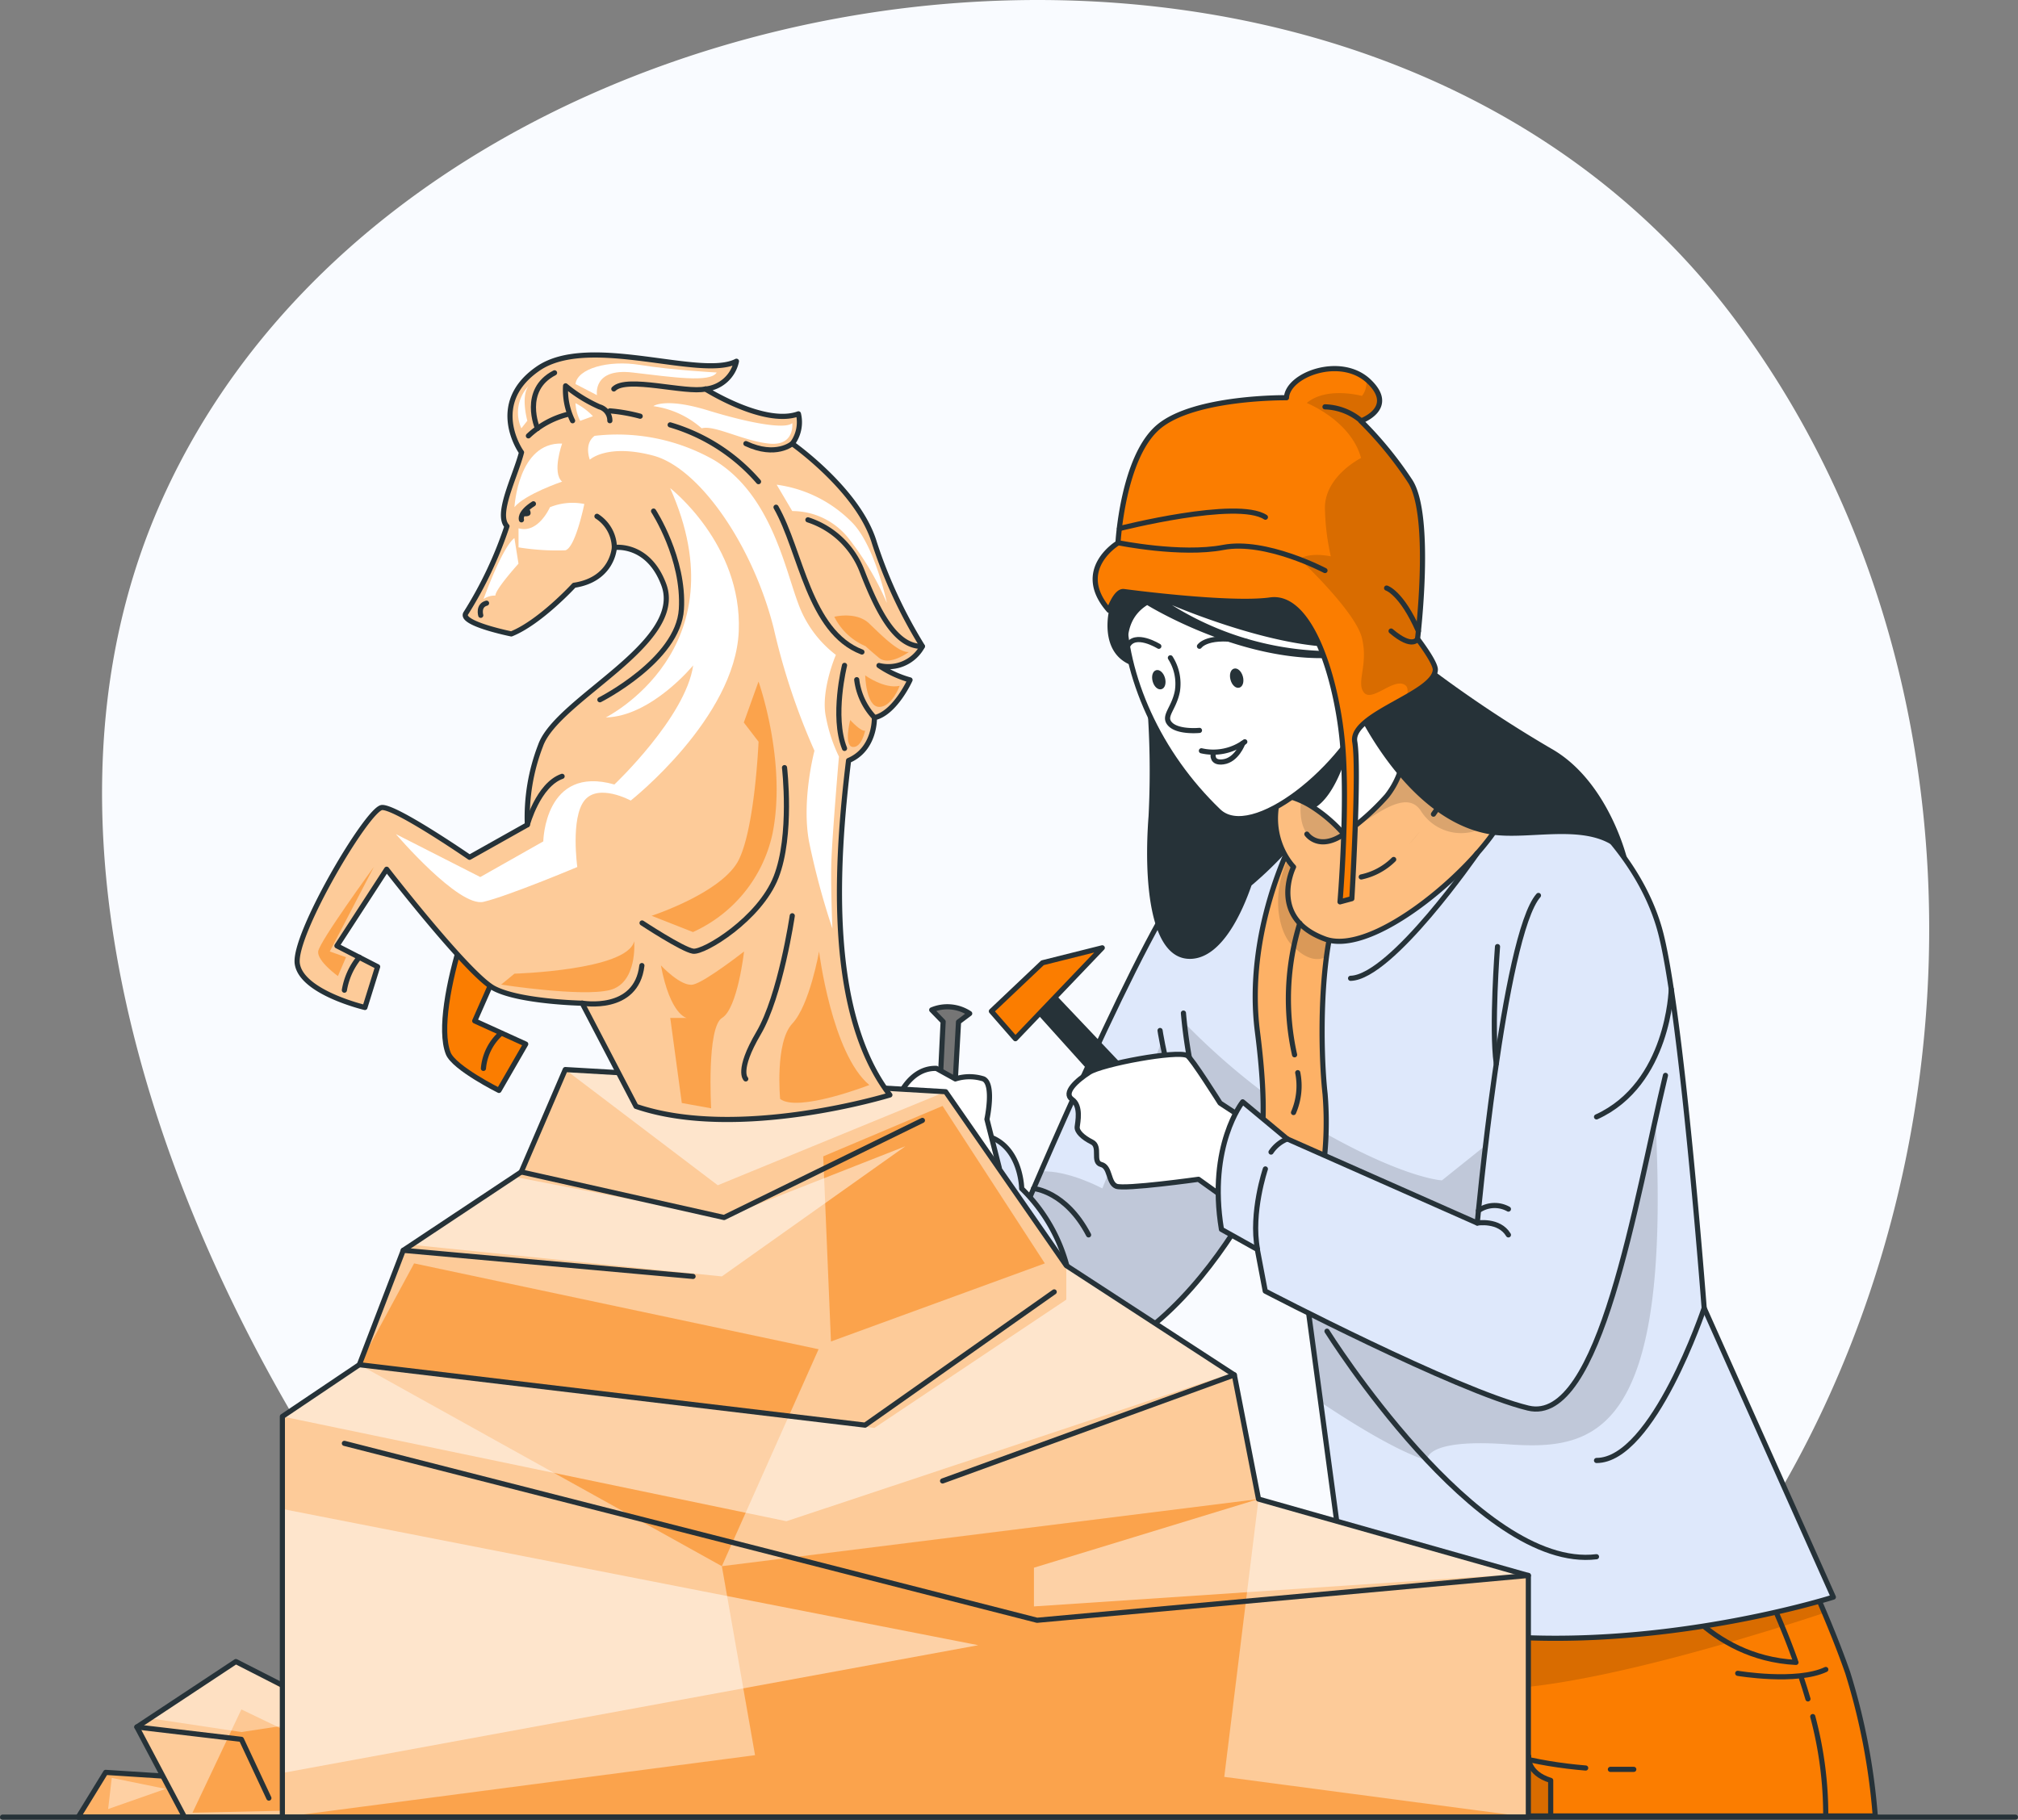 <svg xmlns="http://www.w3.org/2000/svg" width="215.714" height="194.544" viewBox="0 0 215.714 194.544">
  <rect x="0" y="0" width="215.714" height="194.544" fill="#808080" stroke="none"/>
  <g id="Frozen_figure-bro" data-name="Frozen figure-bro" transform="translate(0.206 -0.16)">
    <g id="freepik--background-simple--inject-57" transform="translate(10.405)">
      <path id="Path" d="M58.826,193.867h88.292a94.142,94.142,0,0,0,9.414-7c43.143-36.424,52.027-107.552,17.838-152.954-19.235-25.573-51.4-35.9-82.911-33.6-34.1,2.477-69.865,20.2-84.73,52.394C-10.7,90.438,8.593,137.54,31.871,168.652A102.037,102.037,0,0,0,58.826,193.867Z" transform="translate(0.301 0.16)" fill="#f9fbff"/>
    </g>
    <g id="freepik--Character--inject-57" transform="translate(95.135 39.523)">
      <path id="Path-2" data-name="Path" d="M46.155,0s4.118,8.423,6.471,15.2A69.393,69.393,0,0,1,55.565,30.5H0V4.549Z" transform="translate(49.55 124.28)" fill="#fb7d00"/>
      <path id="Path-3" data-name="Path" d="M20.87,26.7V30.5H0V4.549L46.136,0S48.118,4.043,50.1,8.79C42.821,11.2,22.6,17.536,12.982,16.9c0,0,2.829,7.249,4.162,7.249l1.3.59A9.284,9.284,0,0,0,20.87,26.7Z" transform="translate(49.55 124.28)" fill="rgba(0,0,0,0.7)" opacity="0.2"/>
      <path id="Path-4" data-name="Path" d="M46.155,0s4.118,8.423,6.471,15.2A69.393,69.393,0,0,1,55.565,30.5H0V4.549Z" transform="translate(49.55 124.28)" fill="none" stroke="#263238" stroke-linecap="round" stroke-linejoin="round" stroke-miterlimit="10" stroke-width="0.55"/>
      <path id="Path-5" data-name="Path" d="M0,0A40.958,40.958,0,0,1,1.387,10.628" transform="translate(98.435 144.155)" fill="none" stroke="#263238" stroke-linecap="round" stroke-linejoin="round" stroke-miterlimit="10" stroke-width="0.55"/>
      <path id="Path-6" data-name="Path" d="M0,0C.238.723.466,1.447.679,2.175" transform="translate(97.241 140.091)" fill="none" stroke="#263238" stroke-linecap="round" stroke-linejoin="round" stroke-miterlimit="10" stroke-width="0.55"/>
      <path id="Path-7" data-name="Path" d="M0,0A80.028,80.028,0,0,1,8.309,16.728" transform="translate(88.258 121.421)" fill="none" stroke="#263238" stroke-linecap="round" stroke-linejoin="round" stroke-miterlimit="10" stroke-width="0.55"/>
      <path id="Path-8" data-name="Path" d="M0,0S4.459,8.072,13.938,8.542" transform="translate(82.703 129.82)" fill="none" stroke="#263238" stroke-linecap="round" stroke-linejoin="round" stroke-miterlimit="10" stroke-width="0.55"/>
      <path id="Path-9" data-name="Path" d="M0,0S1.382,13.819,5.5,16.758" transform="translate(62.571 131.673)" fill="none" stroke="#263238" stroke-linecap="round" stroke-linejoin="round" stroke-miterlimit="10" stroke-width="0.55"/>
      <path id="Path-10" data-name="Path" d="M0,.248H2.5" transform="translate(76.802 149.55)" fill="none" stroke="#263238" stroke-linecap="round" stroke-linejoin="round" stroke-miterlimit="10" stroke-width="0.55"/>
      <path id="Path-11" data-name="Path" d="M0,0C4.489,2.819,10.158,4.078,15.36,4.509" transform="translate(58.8 145.145)" fill="none" stroke="#263238" stroke-linecap="round" stroke-linejoin="round" stroke-miterlimit="10" stroke-width="0.55"/>
      <path id="Path-12" data-name="Path" d="M0,0S-.19,1.764,2.357,2.547V6.352" transform="translate(68.063 148.431)" fill="none" stroke="#263238" stroke-linecap="round" stroke-linejoin="round" stroke-miterlimit="10" stroke-width="0.55"/>
      <path id="Path-13" data-name="Path" d="M0,.411S6.278,1.472,9.414,0" transform="translate(90.413 139.12)" fill="none" stroke="#263238" stroke-linecap="round" stroke-linejoin="round" stroke-miterlimit="10" stroke-width="0.55"/>
      <path id="Path-14" data-name="Path" d="M21.864,0C17.37,4.316,3.709,36.7,3.709,36.7S-2.668,51.883,1.3,52.84c18.15,4.4,29.536-22.679,29.536-22.679Z" transform="translate(10.165 53.979)" fill="#dee8fb"/>
      <path id="Path-15" data-name="Path" d="M30.436,12.605C28.26,17.258,17.464,38.3,1.3,34.407c-3.969-.976,2.413-16.168,2.413-16.168s.793-1.883,2.066-4.806c2.933-.144,6.55,1.823,6.55,1.823L18.509,0Z" transform="translate(10.16 72.436)" fill="rgba(0,0,0,0.7)" opacity="0.2"/>
      <path id="Path-16" data-name="Path" d="M21.864,0C17.37,4.316,3.709,36.7,3.709,36.7S-2.668,51.883,1.3,52.84c18.15,4.4,29.536-22.679,29.536-22.679Z" transform="translate(10.165 53.979)" fill="none" stroke="#263238" stroke-linecap="round" stroke-linejoin="round" stroke-miterlimit="10" stroke-width="0.55"/>
      <path id="Path-17" data-name="Path" d="M15.915,22.3c-2.1,2.359-5.168,3.558-7.74,1.863-4.692-3.127-5.564-13.19-5.564-13.19A10.7,10.7,0,0,1,0,5.262S3.468-.267,8.314.01s4.91,5.822,4.91,5.822a18.088,18.088,0,0,1,5.069,9.276" transform="translate(0.649 81.871)" fill="#dee8fb" stroke="#263238" stroke-linecap="round" stroke-linejoin="round" stroke-miterlimit="10" stroke-width="0.55"/>
      <path id="Path-18" data-name="Path" d="M0,0S1.377,9.414,5.1,12.293" transform="translate(28.664 70.806)" fill="none" stroke="#263238" stroke-linecap="round" stroke-linejoin="round" stroke-miterlimit="10" stroke-width="0.55"/>
      <path id="Path-19" data-name="Path" d="M0,0S3.429.263,5.882,4.955" transform="translate(15.142 87.703)" fill="none" stroke="#263238" stroke-linecap="round" stroke-linejoin="round" stroke-miterlimit="10" stroke-width="0.55"/>
      <path id="Path-20" data-name="Path" d="M.867,16.1S19.75-4.583,30.433.937s18.135,13,20.454,21.093S55.664,62.6,55.664,62.6l13.809,30.9s-29.541,9.414-51.9.709L13.185,61.66A52.959,52.959,0,0,1,0,31.063" transform="translate(31.162 37.881)" fill="#dee8fb"/>
      <path id="Path-21" data-name="Path" d="M34.561,45.075c-9.112-.654-8.592,1.729-8.592,1.729-3.042-.912-7.755-3.805-11.4-6.238l-1.486-11a44.178,44.178,0,0,1-5.777-7.834C1.516,13.131,0,0,0,0A73.361,73.361,0,0,0,13.086,10.673c10.029,5.976,14.454,6.189,14.454,6.189L32.2,13.131l18.165-2.8C52.166,44.491,43.678,45.724,34.561,45.075Z" transform="translate(31.251 69.969)" fill="rgba(0,0,0,0.7)" opacity="0.2"/>
      <path id="Path-22" data-name="Path" d="M.867,16.1S19.75-4.583,30.433.937s18.135,13,20.454,21.093S55.664,62.6,55.664,62.6l13.809,30.9s-29.541,9.414-51.9.709L13.185,61.66A52.959,52.959,0,0,1,0,31.063" transform="translate(31.162 37.881)" fill="none" stroke="#263238" stroke-linecap="round" stroke-linejoin="round" stroke-miterlimit="10" stroke-width="0.55"/>
      <path id="Shape" d="M3.111,18.522A95.46,95.46,0,0,0,2.879,5.535C1.616,1.333,0,0,0,0L15.6,8.522l4.425,11.219a39.7,39.7,0,0,1-5.911,6.2c-.986,2.839-3.1,7.576-6.313,7.839-.094.008-.187.011-.277.011C3.168,33.794,2.6,25.2,3.111,18.522Z" transform="translate(24.324 29.358)" fill="#263238"/>
      <path id="Path-23" data-name="Path" d="M3.938,0S-1.141,9.608.237,20.375s0,13.18,0,13.18,2.046,2.061,3.7,1.4,2.973,2.155,2.973,2.155A37.41,37.41,0,0,0,7.466,27c-.54-4.8-.624-15.7,1.615-20.543S3.938,0,3.938,0Z" transform="translate(38.838 50.59)" fill="#fb7d00"/>
      <g id="Group" transform="translate(38.649 50.541)">
        <path id="Path-24" data-name="Path" d="M3.938,0S-1.141,9.608.237,20.375s0,13.18,0,13.18,2.046,2.061,3.7,1.4,2.973,2.155,2.973,2.155A37.41,37.41,0,0,0,7.466,27c-.54-4.8-.624-15.7,1.615-20.543S3.938,0,3.938,0Z" transform="translate(0.189 0.05)" fill="#fff" opacity="0.4"/>
        <path id="Path-25" data-name="Path" d="M1.037,0A10.509,10.509,0,0,0,.046,5.535C.393,8.508,1.706,9.36,1.706,9.36s1.749,1.982,3.468,1.026c0,0,.639-2.918.991-4.717S2.93,0,1.037,0Z" transform="translate(2.635 1.982)" fill="rgba(0,0,0,0.7)" opacity="0.2"/>
      </g>
      <path id="Path-26" data-name="Path" d="M3.938,0S-1.141,9.608.237,20.375s0,13.18,0,13.18,2.046,2.061,3.7,1.4,2.973,2.155,2.973,2.155A37.41,37.41,0,0,0,7.466,27c-.54-4.8-.624-15.7,1.615-20.543S3.938,0,3.938,0Z" transform="translate(38.838 50.59)" fill="none" stroke="#263238" stroke-linecap="round" stroke-linejoin="round" stroke-miterlimit="10" stroke-width="0.55"/>
      <path id="Path-27" data-name="Path" d="M3.824,5.449C8.427.425,17.847-1.26,20.081.96a4.586,4.586,0,0,1,1.486,4.489A11.094,11.094,0,0,1,24.8,11.633c.5,3.726-13.418,17.144-19.508,14.9s-3.355-7.7-3.355-7.7S-3.489,13.427,3.824,5.449Z" transform="translate(40.998 34.488)" fill="#fb7d00"/>
      <g id="Group-2" data-name="Group" transform="translate(40.631 34.189)">
        <path id="Path-28" data-name="Path" d="M3.824,5.449C8.427.425,17.847-1.26,20.081.96a4.586,4.586,0,0,1,1.486,4.489A11.094,11.094,0,0,1,24.8,11.633c.5,3.726-13.418,17.144-19.508,14.9s-3.355-7.7-3.355-7.7S-3.489,13.427,3.824,5.449Z" transform="translate(0.368 0.299)" fill="#fff" opacity="0.5"/>
        <path id="Path-29" data-name="Path" d="M1.931,14.426c-2.289-.5-2.537-4.459-.773-7.616S9.209-.488,13.8.047s4.35,5.118,4.35,5.118,2.1,5.4.738,8.077a5.083,5.083,0,0,1-6.01-2.056C10.656,7.7,4.879,15.09,1.931,14.426Z" transform="translate(3.049 1.975)" fill="rgba(0,0,0,0.7)" opacity="0.2"/>
      </g>
      <path id="Path-30" data-name="Path" d="M3.824,5.449C8.427.425,17.847-1.26,20.081.96a4.586,4.586,0,0,1,1.486,4.489A11.094,11.094,0,0,1,24.8,11.633c.5,3.726-13.418,17.144-19.508,14.9s-3.355-7.7-3.355-7.7S-3.489,13.427,3.824,5.449Z" transform="translate(40.998 34.488)" fill="none" stroke="#263238" stroke-linecap="round" stroke-linejoin="round" stroke-miterlimit="10" stroke-width="0.55"/>
      <path id="Path-31" data-name="Path" d="M3.468,0A6.977,6.977,0,0,1,0,1.868" transform="translate(50.169 52.523)" fill="none" stroke="#263238" stroke-linecap="round" stroke-linejoin="round" stroke-miterlimit="10" stroke-width="0.55"/>
      <path id="Path-32" data-name="Path" d="M1.417,0Q.733.847,0,1.645" transform="translate(55.144 49.406)" fill="rgba(0,0,0,0.7)" opacity="0.2"/>
      <path id="Path-33" data-name="Path" d="M4.682,0A60.535,60.535,0,0,1,0,7.74" transform="translate(57.889 39.937)" fill="none" stroke="#263238" stroke-linecap="round" stroke-linejoin="round" stroke-miterlimit="10" stroke-width="0.55"/>
      <path id="Path-34" data-name="Path" d="M.451,0A7.164,7.164,0,0,1,0,4.261" transform="translate(42.93 75.315)" fill="none" stroke="#263238" stroke-linecap="round" stroke-linejoin="round" stroke-miterlimit="10" stroke-width="0.55"/>
      <path id="Path-35" data-name="Path" d="M1.235,0a27.4,27.4,0,0,0-.56,14.067" transform="translate(42.368 59.336)" fill="none" stroke="#263238" stroke-linecap="round" stroke-linejoin="round" stroke-miterlimit="10" stroke-width="0.55"/>
      <path id="Path-36" data-name="Path" d="M10.1,0a6.085,6.085,0,0,1,.3,2.73c-.124,1.774-3.726,7.888-6.441,9.741s-3.964,0-3.964,0" transform="translate(44.362 37.341)" fill="none" stroke="#263238" stroke-linecap="round" stroke-linejoin="round" stroke-miterlimit="10" stroke-width="0.55"/>
      <path id="Path-37" data-name="Path" d="M8.166,16.995a26,26,0,0,0,4.578-4.068,8.85,8.85,0,0,0,1.65-3.369,10.9,10.9,0,0,0,.223-2.3,33.353,33.353,0,0,1-3.434-4.321A15.058,15.058,0,0,1,10,.455C8.79-2.8-2.824,12.421.644,12.654A9.246,9.246,0,0,1,4.98,14.2,15.92,15.92,0,0,1,8.166,16.995Z" transform="translate(40.15 32.817)" fill="#fff" stroke="#263238" stroke-linecap="round" stroke-linejoin="round" stroke-miterlimit="10" stroke-width="0.55"/>
      <path id="Path-38" data-name="Path" d="M10,1.441C9.008,8.561,7.14,12.986,4.98,14.2A9.246,9.246,0,0,0,.644,12.654C-2.824,12.421,8.79-2.8,10,.455,10.346,1.372,9.563.718,10,1.441Z" transform="translate(40.15 32.842)" fill="#263238"/>
      <path id="Path-39" data-name="Path" d="M0,3.558S5.45,16.4,14.781,18.051c4.6.818,11.659-1.744,14.776,2.72,0,0-1.982-8.423-8.186-11.892A135.141,135.141,0,0,1,8.077,0Z" transform="translate(49.054 31.761)" fill="#263238"/>
      <path id="Path-40" data-name="Path" d="M11.687.826C-4.545,6.251-2.722,26.958,10.116,39.291c3.518,3.384,13.5-4.549,16.48-12C31.888,14.065,26.418-4.1,11.687.826Z" transform="translate(24.791 8.063)" fill="#fff" stroke="#263238" stroke-linecap="round" stroke-linejoin="round" stroke-miterlimit="10" stroke-width="0.55"/>
      <path id="Path-41" data-name="Path" d="M0,.786S.872-.581,5.094.291" transform="translate(32.876 28.943)" fill="none" stroke="#263238" stroke-linecap="round" stroke-linejoin="round" stroke-miterlimit="10" stroke-width="0.55"/>
      <path id="Path-42" data-name="Path" d="M3.35.718S.748-.9,0,.718" transform="translate(25.181 29.012)" fill="none" stroke="#263238" stroke-linecap="round" stroke-linejoin="round" stroke-miterlimit="10" stroke-width="0.55"/>
      <path id="Path-43" data-name="Path" d="M.3,0a5.143,5.143,0,0,1,.748,3.558C.678,5.5-.566,6.248.3,7.115s3.107.644,3.107.644" transform="translate(29.468 30.964)" fill="none" stroke="#263238" stroke-linecap="round" stroke-linejoin="round" stroke-miterlimit="10" stroke-width="0.55"/>
      <path id="Path-44" data-name="Path" d="M1.377.853c.154.56,0,1.1-.382,1.2S.213,1.78.059,1.215s0-1.1.377-1.2S1.218.289,1.377.853Z" transform="translate(36.137 32.102)" fill="#263238"/>
      <path id="Path-45" data-name="Path" d="M1.377.855c.154.565,0,1.1-.382,1.2S.213,1.781.059,1.221s0-1.1.377-1.2S1.218.295,1.377.855Z" transform="translate(27.813 32.264)" fill="#263238"/>
      <path id="Path-46" data-name="Path" d="M4.243,11.1s14.4,8.919,25.672,4.39A32.4,32.4,0,0,1,6.894,11.1s18.19,7.864,23.422,2.77S20.476,0,20.476,0L1.345,5.8.18,11.634s-1.159,4.554,2.4,5.906C2.583,17.545.928,13.175,4.243,11.1Z" transform="translate(23.044 14.226)" fill="#263238"/>
      <path id="Path-47" data-name="Path" d="M3.045,23.833s11.322,1.516,15.673.9,7.076,8.478,7.7,15.162-.248,17.114-.248,17.114l1.264-.342s.823-13.814.312-16.773,8.557-5.118,8.612-7.715c0-.818-1.9-3.29-1.9-3.29s1.61-13.126-.788-16.847A39.912,39.912,0,0,0,28.4,5.6s3.85-1.368.867-4.227-8.7-.743-8.82,1.739c0,0-9.816-.124-13.666,3.107S2.435,18.64,2.435,18.64s-4.772,2.854-.956,7.2C1.494,25.82,2.2,23.739,3.045,23.833Z" transform="translate(21.73 0.045)" fill="#fb7d00"/>
      <path id="Path-48" data-name="Path" d="M14.508,31.147c0,1.016-1.427,1.982-3.1,2.923.193-.575.193-1.08-.208-1.3-1.244-.684-3.468,1.9-4.331.842s.5-2.973-.218-5.842S0,19.349,0,19.349c1.11-.788,3.33-.292,3.33-.292a24.792,24.792,0,0,1-.624-4.876C2.473,10.574,6.56,8.542,6.56,8.542,5.475,4.529.758,2.661.758,2.661c2.136-1.8,5.9-.753,5.9-.753A2.289,2.289,0,0,0,7.081,0a3.241,3.241,0,0,1,.347.3C10.4,3.156,6.56,4.524,6.56,4.524a39.912,39.912,0,0,1,5.257,6.441c2.4,3.731.788,16.847.788,16.847S14.528,30.344,14.508,31.147Z" transform="translate(43.589 1.06)" fill="rgba(0,0,0,0.7)" opacity="0.2"/>
      <path id="Path-49" data-name="Path" d="M3.045,23.833s11.322,1.516,15.673.9,7.076,8.478,7.7,15.162-.248,17.114-.248,17.114l1.264-.342s.823-13.814.312-16.773,8.557-5.118,8.612-7.715c0-.818-1.9-3.29-1.9-3.29s1.61-13.126-.788-16.847A39.912,39.912,0,0,0,28.4,5.6s3.85-1.368.867-4.227-8.7-.743-8.82,1.739c0,0-9.816-.124-13.666,3.107S2.435,18.64,2.435,18.64s-4.772,2.854-.956,7.2C1.494,25.82,2.2,23.739,3.045,23.833Z" transform="translate(21.73 0.045)" fill="none" stroke="#263238" stroke-linecap="round" stroke-linejoin="round" stroke-miterlimit="10" stroke-width="0.55"/>
      <path id="Path-50" data-name="Path" d="M0,0S6.709,1.368,11.243.5,22.114,2.973,22.114,2.973" transform="translate(24.18 18.66)" fill="none" stroke="#263238" stroke-linecap="round" stroke-linejoin="round" stroke-miterlimit="10" stroke-width="0.55"/>
      <path id="Path-51" data-name="Path" d="M2.834.832S2.339,1.987,0,0" transform="translate(53.36 28.1)" fill="none" stroke="#263238" stroke-linecap="round" stroke-linejoin="round" stroke-miterlimit="10" stroke-width="0.55"/>
      <path id="Path-52" data-name="Path" d="M3.855,1.486A6.238,6.238,0,0,0,0,0" transform="translate(46.294 4.132)" fill="none" stroke="#263238" stroke-linecap="round" stroke-linejoin="round" stroke-miterlimit="10" stroke-width="0.55"/>
      <path id="Path-53" data-name="Path" d="M0,1.864S12.581-1.337,15.6.65" transform="translate(24.324 15.28)" fill="none" stroke="#263238" stroke-linecap="round" stroke-linejoin="round" stroke-miterlimit="10" stroke-width="0.55"/>
      <path id="Path-54" data-name="Path" d="M0,0S1.591.471,3.4,4.593" transform="translate(52.879 23.506)" fill="none" stroke="#263238" stroke-linecap="round" stroke-linejoin="round" stroke-miterlimit="10" stroke-width="0.55"/>
      <path id="Path-55" data-name="Path" d="M0,.961A5.665,5.665,0,0,0,4.638,0" transform="translate(33.084 39.942)" fill="none" stroke="#263238" stroke-linecap="round" stroke-linejoin="round" stroke-miterlimit="10" stroke-width="0.55"/>
      <path id="Path-56" data-name="Path" d="M3.178,0S2.524,1.794,1.092,1.982C-.156,2.16.007,1.209.007,1.209" transform="translate(34.331 40.1)" fill="none" stroke="#263238" stroke-linecap="round" stroke-linejoin="round" stroke-miterlimit="10" stroke-width="0.55"/>
      <path id="Path-57" data-name="Path" d="M14.25,12.918,2,0,0,2.012,11.733,15.043l2.517-2.126Z" transform="translate(15.36 66.827)" fill="#263238"/>
      <path id="Path-58" data-name="Path" d="M24.668,10.791,16.146,5.212S13.108.381,12.638.133c-1.115-.59-9.122.917-10.47,1.789s-2.839,2.2-1.843,2.9S.919,7.263.87,7.759s.59,1.13,1.576,1.62,0,2.15.991,2.4.728,1.947,1.6,2.319,8.8-.738,8.8-.738l9.494,6.793Z" transform="translate(18.935 73.354)" fill="#fff" stroke="#263238" stroke-linecap="round" stroke-linejoin="round" stroke-miterlimit="10" stroke-width="0.55"/>
      <path id="Path-59" data-name="Path" d="M34.232,0c-3.726,4.212-6.541,35.022-6.541,35.022L7.376,26.028,2.614,22.064S-1.132,26.752.345,35.7L4.18,37.841,5.027,42.3S25.437,52.944,33.137,54.807s11.481-22.3,14.672-35.572" transform="translate(34.88 56.368)" fill="#dee8fb" stroke="#263238" stroke-linecap="round" stroke-linejoin="round" stroke-miterlimit="10" stroke-width="0.55"/>
      <path id="Path-60" data-name="Path" d="M0,6.778,5.465,1.6,11.852,0,2.567,9.717,0,6.778Z" transform="translate(10.633 61.967)" fill="#fb7d00" stroke="#263238" stroke-linecap="round" stroke-linejoin="round" stroke-miterlimit="10" stroke-width="0.55"/>
      <path id="Path-61" data-name="Path" d="M0,.345A4.317,4.317,0,0,1,4.058.731l-1.194.9L2.027,16.746.5,16.419,1.219,1.6Z" transform="translate(4.256 68.261)" fill="#757575" stroke="#263238" stroke-linecap="round" stroke-linejoin="round" stroke-miterlimit="10" stroke-width="0.55"/>
      <path id="Path-62" data-name="Path" d="M.346,3.193S1.59-.083,4.449,0L6.48,1.126a4.945,4.945,0,0,1,3.013,0c1.169.575.362,4.311.362,4.311l1.318,5.193s-1.754,5.3-6.06,4.489S-.769,9.153.346,3.193Z" transform="translate(0.303 74.858)" fill="#fff" stroke="#263238" stroke-linecap="round" stroke-linejoin="round" stroke-miterlimit="10" stroke-width="0.55"/>
      <path id="Path-63" data-name="Path" d="M1.043,0S-.542,4.687.2,8.582" transform="translate(38.879 85.607)" fill="none" stroke="#263238" stroke-linecap="round" stroke-linejoin="round" stroke-miterlimit="10" stroke-width="0.55"/>
      <path id="Path-64" data-name="Path" d="M0,.04S2.339-.351,3.33,1.309" transform="translate(62.571 91.349)" fill="none" stroke="#263238" stroke-linecap="round" stroke-linejoin="round" stroke-miterlimit="10" stroke-width="0.55"/>
      <path id="Path-65" data-name="Path" d="M1.744,0A3.761,3.761,0,0,0,0,1.407" transform="translate(40.527 82.396)" fill="none" stroke="#263238" stroke-linecap="round" stroke-linejoin="round" stroke-miterlimit="10" stroke-width="0.55"/>
      <path id="Path-66" data-name="Path" d="M0,.57A3.012,3.012,0,0,1,3.2.406" transform="translate(62.7 89.492)" fill="none" stroke="#263238" stroke-linecap="round" stroke-linejoin="round" stroke-miterlimit="10" stroke-width="0.55"/>
      <path id="Path-67" data-name="Path" d="M7.987,0S7.745,10.118,0,13.646" transform="translate(75.32 66.396)" fill="none" stroke="#263238" stroke-linecap="round" stroke-linejoin="round" stroke-miterlimit="10" stroke-width="0.55"/>
      <path id="Path-68" data-name="Path" d="M.418,0S-.251,8.7.285,12.516" transform="translate(64.318 61.833)" fill="none" stroke="#263238" stroke-linecap="round" stroke-linejoin="round" stroke-miterlimit="10" stroke-width="0.55"/>
      <path id="Path-69" data-name="Path" d="M11.505,0S6.055,16.292,0,16.292" transform="translate(75.32 100.482)" fill="none" stroke="#263238" stroke-linecap="round" stroke-linejoin="round" stroke-miterlimit="10" stroke-width="0.55"/>
      <path id="Path-70" data-name="Path" d="M0,0S16.074,25.677,28.808,24.111" transform="translate(46.507 102.954)" fill="none" stroke="#263238" stroke-linecap="round" stroke-linejoin="round" stroke-miterlimit="10" stroke-width="0.55"/>
      <path id="Path-71" data-name="Path" d="M13.542,0S4.385,13.274,0,13.378" transform="translate(49.029 51.849)" fill="none" stroke="#263238" stroke-linecap="round" stroke-linejoin="round" stroke-miterlimit="10" stroke-width="0.55"/>
    </g>
    <g id="freepik--frozen-fgiure--inject-57" transform="translate(7.928 38.036)">
      <path id="Path-72" data-name="Path" d="M12.838,4.786H0L2.938,0l7.645.491,2.255,4.3Z" transform="translate(0.223 151.607)" fill="#fb7d00"/>
      <g id="Group-3" data-name="Group" transform="translate(0 151.126)">
        <path id="Path-73" data-name="Path" d="M12.838,4.786H0L2.938,0l7.645.491,2.255,4.3Z" transform="translate(0.223 0.481)" fill="#fff" opacity="0.4"/>
        <path id="Path-74" data-name="Path" d="M.391,0,6.144,1.174,0,3.33.391,0Z" transform="translate(3.424 1.07)" fill="#fff" opacity="0.4"/>
      </g>
      <path id="Path-75" data-name="Path" d="M12.838,4.786H0L2.938,0l7.645.491,2.255,4.3Z" transform="translate(0.223 151.607)" fill="none" stroke="#263238" stroke-linecap="round" stroke-linejoin="round" stroke-miterlimit="10" stroke-width="0.55"/>
      <path id="Path-76" data-name="Path" d="M18.036,16.634H5.1L0,7,10.584,0,22.347,6,18.036,16.634Z" transform="translate(6.496 139.759)" fill="#fb7d00"/>
      <g id="Group-4" data-name="Group" transform="translate(6.441 139.73)">
        <path id="Path-77" data-name="Path" d="M18.036,16.634H5.1L0,7,10.584,0,22.347,6,18.036,16.634Z" transform="translate(0.055 0.03)" fill="#fff" opacity="0.6"/>
        <path id="Path-78" data-name="Path" d="M0,11.045,5.227,0l6.664,3.2-.456,7.586L0,11.045Z" transform="translate(6 5.148)" fill="#fb7d00" opacity="0.5"/>
        <path id="Path-79" data-name="Path" d="M0,6.065,9.771,7.536l9.7-1.472L9.182,0,0,6.065Z" transform="translate(1.457 0.03)" fill="#fff" opacity="0.4"/>
      </g>
      <path id="Path-80" data-name="Path" d="M18.036,16.634H5.1L0,7,10.584,0,22.347,6,18.036,16.634Z" transform="translate(6.496 139.759)" fill="none" stroke="#263238" stroke-linecap="round" stroke-linejoin="round" stroke-miterlimit="10" stroke-width="0.55"/>
      <path id="Path-81" data-name="Path" d="M0,0,11.173,1.318,14.112,7.6" transform="translate(6.496 146.756)" fill="none" stroke="#263238" stroke-linecap="round" stroke-linejoin="round" stroke-miterlimit="10" stroke-width="0.55"/>
      <path id="Path-82" data-name="Path" d="M133.189,54.083v25.84H0V37.088l8.225-5.535.069-.173,4.628-12.055,12.61-8.379L30.24,0,70.9,2.368,83.8,20.955,101.477,32.46l.282.183,2.586,13.274,28.209,7.992h0l.629.173Z" transform="translate(22.05 76.47)" fill="#fb7d00"/>
      <g id="Group-5" data-name="Group" transform="translate(21.802 76.306)">
        <path id="Path-83" data-name="Path" d="M133.189,54.083v25.84H0V37.088l8.225-5.535.069-.173,4.628-12.055,12.61-8.379L30.24,0,70.9,2.368,83.8,20.955,101.477,32.46l.282.183,2.586,13.274,28.209,7.992h0l.629.173Z" transform="translate(0.248 0.164)" fill="#fff" opacity="0.6"/>
        <path id="Path-84" data-name="Path" d="M46.978,7.175,104.346,0l-3.662,29.7,32.5,4.306H0l50.526-6.625L46.978,7.175Z" transform="translate(0.248 46.081)" fill="#fb7d00" opacity="0.5"/>
        <path id="Path-85" data-name="Path" d="M5.857,0,49.094,9.177,38.753,32.371,0,10.832,5.857,0Z" transform="translate(8.473 20.885)" fill="#fb7d00" opacity="0.5"/>
        <path id="Path-86" data-name="Path" d="M12.759,0,23.69,16.832.827,25.181,0,5.391,12.759,0Z" transform="translate(58.062 4.053)" fill="#fb7d00" opacity="0.5"/>
        <g id="Group-6" data-name="Group" opacity="0.5">
          <path id="Path-87" data-name="Path" d="M0,0,16.307,12.368l24.359-10L0,0Z" transform="translate(30.483 0.164)" fill="#fff"/>
          <path id="Path-88" data-name="Path" d="M33.4,7.616,52.775,0,33.159,13.914,0,10.534,10.945,3.26,33.4,7.616Z" transform="translate(14.067 8.364)" fill="#fff"/>
          <path id="Path-89" data-name="Path" d="M101.477,11.505,53.88,27.332,0,16.133,8.225,10.6l.069-.173,54.99,6.932L83.8,3.642V0l17.674,11.505Z" transform="translate(0.248 21.118)" fill="#fff"/>
          <path id="Path-90" data-name="Path" d="M52.215,7.992,0,11.476V7.338L24.007,0,52.215,7.992Z" transform="translate(80.587 46.081)" fill="#fff"/>
          <path id="Path-91" data-name="Path" d="M74.384,14.563,0,28.223V0L74.384,14.563Z" transform="translate(0.248 47.141)" fill="#fff"/>
        </g>
      </g>
      <path id="Path-92" data-name="Path" d="M133.189,54.083v25.84H0V37.088l8.225-5.535.069-.173,4.628-12.055,12.61-8.379L30.24,0,70.9,2.368,83.8,20.955,101.477,32.46l.282.183,2.586,13.274,28.209,7.992h0l.629.173Z" transform="translate(22.05 76.47)" fill="none" stroke="#263238" stroke-linecap="round" stroke-linejoin="round" stroke-miterlimit="10" stroke-width="0.55"/>
      <path id="Path-93" data-name="Path" d="M126.559,14.122,74.047,18.913,0,0" transform="translate(28.679 116.432)" fill="none" stroke="#263238" stroke-linecap="round" stroke-linejoin="round" stroke-miterlimit="10" stroke-width="0.55"/>
      <path id="Path-94" data-name="Path" d="M0,7.784l54.064,6.461L74.28,0" transform="translate(30.275 100.239)" fill="none" stroke="#263238" stroke-linecap="round" stroke-linejoin="round" stroke-miterlimit="10" stroke-width="0.55"/>
      <path id="Path-95" data-name="Path" d="M31.186,0,0,11.337" transform="translate(92.623 109.113)" fill="none" stroke="#263238" stroke-linecap="round" stroke-linejoin="round" stroke-miterlimit="10" stroke-width="0.55"/>
      <path id="Path-96" data-name="Path" d="M0,5.51l21.683,4.871L42.885,0" transform="translate(47.582 81.905)" fill="none" stroke="#263238" stroke-linecap="round" stroke-linejoin="round" stroke-miterlimit="10" stroke-width="0.55"/>
      <path id="Path-97" data-name="Path" d="M0,0,30.978,2.79" transform="translate(34.972 95.794)" fill="none" stroke="#263238" stroke-linecap="round" stroke-linejoin="round" stroke-miterlimit="10" stroke-width="0.55"/>
      <path id="Path-98" data-name="Path" d="M21.083,0S6.813.205,5.609,0-1.546,15.58.381,20.506C1,22.071,5.807,24.47,5.807,24.47l2.859-4.955-5.45-2.477L7.635,7.013l9.85,2.681Z" transform="translate(39.397 54.23)" fill="#fb7d00" stroke="#263238" stroke-linecap="round" stroke-linejoin="round" stroke-miterlimit="10" stroke-width="0.55"/>
      <path id="Path-99" data-name="Path" d="M66.842,31.142a51.032,51.032,0,0,1-5.133-11.059c-1.665-5.609-8.78-10.6-8.78-10.6a3.825,3.825,0,0,0,.659-3.191c-3.642,1.328-9.935-2.651-9.935-2.651A3.755,3.755,0,0,0,46.962.669c-3.81,1.982-15.737-2.973-21.2.783s-1.818,8.919-1.774,8.959c-.674,2.611-2.775,6.585-1.556,7.9A42.593,42.593,0,0,1,18.045,27.6c-.773,1.09,4.851,2.22,4.851,2.22,3.082-1.239,6.709-5.2,6.709-5.2,4.147-.624,4.306-4.038,4.306-4.038s3.6-.54,5.282,3.964c2.354,6.313-11.4,12.209-13.17,17.209a21.26,21.26,0,0,0-1.412,8.473L18.432,53.7s-7.844-5.4-9.355-5.322S-.442,62,.019,65.083s7.229,4.673,7.229,4.673L8.606,65.4l-4.35-2.235L9.572,54.98S18.293,66.238,21.023,67.7s9.449,1.6,9.449,1.6l5.753,11.03c10.985,3.751,27.138-1.219,27.138-1.219-6.659-8.681-5.812-24.279-4.415-35.755,2.879-1.219,2.76-4.578,2.76-4.578,2.22-.5,3.81-4.038,3.81-4.038A11.287,11.287,0,0,1,62.2,33.2,4.139,4.139,0,0,0,66.842,31.142Z" transform="translate(23.626 0.075)" fill="#fb7d00"/>
      <path id="Path-100" data-name="Path" d="M66.842,31.142a51.032,51.032,0,0,1-5.133-11.059c-1.665-5.609-8.78-10.6-8.78-10.6a3.825,3.825,0,0,0,.659-3.191c-3.642,1.328-9.935-2.651-9.935-2.651A3.755,3.755,0,0,0,46.962.669c-3.81,1.982-15.737-2.973-21.2.783s-1.818,8.919-1.774,8.959c-.674,2.611-2.775,6.585-1.556,7.9A42.593,42.593,0,0,1,18.045,27.6c-.773,1.09,4.851,2.22,4.851,2.22,3.082-1.239,6.709-5.2,6.709-5.2,4.147-.624,4.306-4.038,4.306-4.038s3.6-.54,5.282,3.964c2.354,6.313-11.4,12.209-13.17,17.209a21.26,21.26,0,0,0-1.412,8.473L18.432,53.7s-7.844-5.4-9.355-5.322S-.442,62,.019,65.083s7.229,4.673,7.229,4.673L8.606,65.4l-4.35-2.235L9.572,54.98S18.293,66.238,21.023,67.7s9.449,1.6,9.449,1.6l5.753,11.03c10.985,3.751,27.138-1.219,27.138-1.219-6.659-8.681-5.812-24.279-4.415-35.755,2.879-1.219,2.76-4.578,2.76-4.578,2.22-.5,3.81-4.038,3.81-4.038A11.287,11.287,0,0,1,62.2,33.2,4.139,4.139,0,0,0,66.842,31.142Z" transform="translate(23.626 0.075)" fill="#fff" opacity="0.6"/>
      <path id="Path-101" data-name="Path" d="M66.842,31.142a51.032,51.032,0,0,1-5.133-11.059c-1.665-5.609-8.78-10.6-8.78-10.6a3.825,3.825,0,0,0,.659-3.191c-3.642,1.328-9.935-2.651-9.935-2.651A3.755,3.755,0,0,0,46.962.669c-3.81,1.982-15.737-2.973-21.2.783s-1.818,8.919-1.774,8.959c-.674,2.611-2.775,6.585-1.556,7.9A42.593,42.593,0,0,1,18.045,27.6c-.773,1.09,4.851,2.22,4.851,2.22,3.082-1.239,6.709-5.2,6.709-5.2,4.147-.624,4.306-4.038,4.306-4.038s3.6-.54,5.282,3.964c2.354,6.313-11.4,12.209-13.17,17.209a21.26,21.26,0,0,0-1.412,8.473L18.432,53.7s-7.844-5.4-9.355-5.322S-.442,62,.019,65.083s7.229,4.673,7.229,4.673L8.606,65.4l-4.35-2.235L9.572,54.98S18.293,66.238,21.023,67.7s9.449,1.6,9.449,1.6l5.753,11.03c10.985,3.751,27.138-1.219,27.138-1.219-6.659-8.681-5.812-24.279-4.415-35.755,2.879-1.219,2.76-4.578,2.76-4.578,2.22-.5,3.81-4.038,3.81-4.038A11.287,11.287,0,0,1,62.2,33.2,4.139,4.139,0,0,0,66.842,31.142Z" transform="translate(23.626 0.075)" fill="none" stroke="#263238" stroke-linecap="round" stroke-linejoin="round" stroke-miterlimit="10" stroke-width="0.55"/>
      <path id="Path-102" data-name="Path" d="M0,0C2.671,4.673,3.508,13.314,9.182,15.479" transform="translate(74.82 16.351)" fill="none" stroke="#263238" stroke-linecap="round" stroke-linejoin="round" stroke-miterlimit="10" stroke-width="0.55"/>
      <path id="Path-103" data-name="Path" d="M0,0A19.9,19.9,0,0,1,9.444,6.07" transform="translate(63.503 7.546)" fill="none" stroke="#263238" stroke-linecap="round" stroke-linejoin="round" stroke-miterlimit="10" stroke-width="0.55"/>
      <path id="Path-104" data-name="Path" d="M0,0A18.259,18.259,0,0,1,3.241.57" transform="translate(57.056 6.05)" fill="none" stroke="#263238" stroke-linecap="round" stroke-linejoin="round" stroke-miterlimit="10" stroke-width="0.55"/>
      <path id="Path-105" data-name="Path" d="M0,2.279A9.514,9.514,0,0,1,4.123,0" transform="translate(48.35 6.441)" fill="none" stroke="#263238" stroke-linecap="round" stroke-linejoin="round" stroke-miterlimit="10" stroke-width="0.55"/>
      <path id="Path-106" data-name="Path" d="M.786,3.731A7.534,7.534,0,0,1,.038,0,15.418,15.418,0,0,0,3.646,2.24,1.532,1.532,0,0,1,4.77,3.726" transform="translate(52.286 3.374)" fill="none" stroke="#263238" stroke-linecap="round" stroke-linejoin="round" stroke-miterlimit="10" stroke-width="0.55"/>
      <path id="Path-107" data-name="Path" d="M.608,0S-.76,5.45.608,8.879" transform="translate(81.535 33.258)" fill="none" stroke="#263238" stroke-linecap="round" stroke-linejoin="round" stroke-miterlimit="10" stroke-width="0.55"/>
      <path id="Path-108" data-name="Path" d="M1.888,4.038A7.175,7.175,0,0,1,0,0" transform="translate(83.446 34.789)" fill="none" stroke="#263238" stroke-linecap="round" stroke-linejoin="round" stroke-miterlimit="10" stroke-width="0.55"/>
      <path id="Path-109" data-name="Path" d="M0,0A9.256,9.256,0,0,1,5.777,5.45c1.68,4.35,3.6,8.136,6.441,8.077" transform="translate(78.229 17.699)" fill="none" stroke="#263238" stroke-linecap="round" stroke-linejoin="round" stroke-miterlimit="10" stroke-width="0.55"/>
      <path id="Path-110" data-name="Path" d="M4.955,0S3.216,1.516,0,0" transform="translate(71.599 9.548)" fill="none" stroke="#263238" stroke-linecap="round" stroke-linejoin="round" stroke-miterlimit="10" stroke-width="0.55"/>
      <path id="Path-111" data-name="Path" d="M9.8.529c-2.091.5-8.423-1.407-9.8,0" transform="translate(57.482 3.177)" fill="none" stroke="#263238" stroke-linecap="round" stroke-linejoin="round" stroke-miterlimit="10" stroke-width="0.55"/>
      <path id="Path-112" data-name="Path" d="M.44,5.946S-1.339,1.858,2.258,0" transform="translate(48.887 1.982)" fill="none" stroke="#263238" stroke-linecap="round" stroke-linejoin="round" stroke-miterlimit="10" stroke-width="0.55"/>
      <path id="Path-113" data-name="Path" d="M.05,1.3S-.262.248.67,0" transform="translate(43.206 26.608)" fill="none" stroke="#263238" stroke-linecap="round" stroke-linejoin="round" stroke-miterlimit="10" stroke-width="0.55"/>
      <path id="Path-114" data-name="Path" d="M.022,1.714S-.271,1,1.3,0" transform="translate(47.586 15.985)" fill="none" stroke="#263238" stroke-linecap="round" stroke-linejoin="round" stroke-miterlimit="10" stroke-width="0.55"/>
      <path id="Path-115" data-name="Path" d="M0,.907S1.526,1.254.718,0" transform="translate(47.632 16.371)" fill="#263238"/>
      <path id="Path-116" data-name="Path" d="M1.858,3.315A4.039,4.039,0,0,0,0,0" transform="translate(55.679 17.323)" fill="none" stroke="#263238" stroke-linecap="round" stroke-linejoin="round" stroke-miterlimit="10" stroke-width="0.55"/>
      <path id="Path-117" data-name="Path" d="M5.738,0s3.31,5.064,2.973,10.5S0,20.172,0,20.172" transform="translate(55.991 16.763)" fill="none" stroke="#263238" stroke-linecap="round" stroke-linejoin="round" stroke-miterlimit="10" stroke-width="0.55"/>
      <path id="Path-118" data-name="Path" d="M0,5.173S1.15.912,3.716,0" transform="translate(48.236 45.12)" fill="none" stroke="#263238" stroke-linecap="round" stroke-linejoin="round" stroke-miterlimit="10" stroke-width="0.55"/>
      <path id="Path-119" data-name="Path" d="M0,4.018S5.8,5.049,6.382,0" transform="translate(54.098 65.351)" fill="none" stroke="#263238" stroke-linecap="round" stroke-linejoin="round" stroke-miterlimit="10" stroke-width="0.55"/>
      <path id="Path-120" data-name="Path" d="M1.6,0A7.477,7.477,0,0,0,0,3.523" transform="translate(28.679 64.459)" fill="none" stroke="#263238" stroke-linecap="round" stroke-linejoin="round" stroke-miterlimit="10" stroke-width="0.55"/>
      <path id="Path-121" data-name="Path" d="M1.889,0A5.666,5.666,0,0,0,0,3.761" transform="translate(43.543 72.585)" fill="none" stroke="#263238" stroke-linecap="round" stroke-linejoin="round" stroke-miterlimit="10" stroke-width="0.55"/>
      <path id="Path-122" data-name="Path" d="M15.227,0s.852,7.229-.9,11.7S6.61,19.815,5.45,19.627,0,16.609,0,16.609" transform="translate(60.5 44.188)" fill="none" stroke="#263238" stroke-linecap="round" stroke-linejoin="round" stroke-miterlimit="10" stroke-width="0.55"/>
      <path id="Path-123" data-name="Path" d="M5.179,0S3.93,8.542,1.571,12.556.209,17.441.209,17.441" transform="translate(71.375 60.029)" fill="none" stroke="#263238" stroke-linecap="round" stroke-linejoin="round" stroke-miterlimit="10" stroke-width="0.55"/>
      <path id="Path-124" data-name="Path" d="M29.314,0s7.71,5.976,7.333,15.286S25.1,33.4,25.1,33.4s-3.468-1.888-4.955,0-.758,7.105-.758,7.105S12,43.609,9.36,44.228,0,36.989,0,36.989l9.018,4.588,6.734-3.81s.134-8.2,7.6-6.085c0,0,7.626-7.2,8.423-12.734,0,0-4.459,5.45-9.34,5.569C22.421,24.517,37.014,17.268,29.314,0Z" transform="translate(34.189 14.31)" fill="#fff"/>
      <path id="Path-125" data-name="Path" d="M5.094,0s-1.115,3.122,0,4.068c0,0-3.964,1.343-5.094,2.73C0,6.806.372-.161,5.094,0Z" transform="translate(46.859 9.545)" fill="#fff"/>
      <path id="Path-126" data-name="Path" d="M3.355.471S2.111,3.34,0,2.721V4.762a25.685,25.685,0,0,0,4.99.317C6.085,4.831,7.031.124,7.031.124A6.441,6.441,0,0,0,3.355.471Z" transform="translate(47.295 15.88)" fill="#fff"/>
      <path id="Path-127" data-name="Path" d="M3.3,0l.436,2.735S1.264,5.465,1.264,6.149A2.051,2.051,0,0,0,0,6.521S1.977.991,3.3,0Z" transform="translate(43.554 19.651)" fill="#fff"/>
      <path id="Path-128" data-name="Path" d="M.955,3.929S.113.917,1.307,0A4.113,4.113,0,0,0,.316,4.737Z" transform="translate(47.281 3.176)" fill="#fff"/>
      <path id="Path-129" data-name="Path" d="M15.093.968S10.351.72,6.912.16.183.566,0,2.2L2.294,3.39S1.8.472,6.085.968,14.409,2.087,15.093.968Z" transform="translate(53.385 0.98)" fill="#fff"/>
      <path id="Path-130" data-name="Path" d="M0,.316S1.244-.64,5.842.772,14.117,2.8,14.85,2.13c0,0,.307,2.477-2.477,2.19S6.511,2.3,5.168,2.685A9.841,9.841,0,0,0,0,.316Z" transform="translate(61.704 5.228)" fill="#fff"/>
      <path id="Path-131" data-name="Path" d="M.7.142A20.92,20.92,0,0,1,13.5,2.749c6.03,3.667,7.522,11.491,8.949,15.281a12.085,12.085,0,0,0,4.038,5.53s-1.675,3.87-1.055,6.689a16.773,16.773,0,0,0,1.382,4.182s-.773,9.018-.823,11.679.124,6.709.124,6.709a80.894,80.894,0,0,1-2.477-9.2c-.867-4.459.56-9.811.56-9.811A71.118,71.118,0,0,1,19.838,20.7C17.6,11.826,11.885,3.556,6.955,2.253S.186,2.689.186,2.689-.478,1.009.7.142Z" transform="translate(54.73 8.578)" fill="#fff"/>
      <path id="Path-132" data-name="Path" d="M0,0A7.056,7.056,0,0,1,1.863,1.392L.5,1.888A4.658,4.658,0,0,1,0,0Z" transform="translate(53.385 5.227)" fill="#fff"/>
      <path id="Path-133" data-name="Path" d="M0,0,1.665,2.819a7.67,7.67,0,0,1,6,2.889,31.063,31.063,0,0,1,4.118,6.937S10.514,6.6,8.121,4.1A13.874,13.874,0,0,0,0,0Z" transform="translate(74.889 13.943)" fill="#fff"/>
      <path id="Path-134" data-name="Path" d="M4.243,0S5.615,10.941,9.619,14.275c0,0-7.631,2.973-9.538,1.486,0,0-.565-6.06,1.3-8.047S4.243,0,4.243,0Z" transform="translate(75.175 63.845)" fill="#fb7d00" opacity="0.5"/>
      <path id="Path-135" data-name="Path" d="M1.427,3.468S13.477,3.122,14.226,0c0,0,.386,4.459-2.6,5.218S0,4.638,0,4.638Z" transform="translate(45.432 62.75)" fill="#fb7d00" opacity="0.5"/>
      <path id="Path-136" data-name="Path" d="M5.95,0S.113,8,0,9.033s2.111,2.631,2.111,2.631l.867-2.017L1.243,9.033Z" transform="translate(25.876 54.812)" fill="#fb7d00" opacity="0.5"/>
      <path id="Path-137" data-name="Path" d="M0,25.042s7.606-2.477,9.33-6.01,2.1-12.6,2.1-12.6L9.855,4.38,11.426,0s3.062,8.582,1.486,16.312A15.014,15.014,0,0,1,4.42,26.782Z" transform="translate(61.521 34.987)" fill="#fb7d00" opacity="0.5"/>
      <path id="Path-138" data-name="Path" d="M0,1.486S2.155,3.81,3.439,3.538,8.889,0,8.889,0,8.205,6.09,6.541,7.1s-1.169,9.667-1.169,9.667L2.235,16.2,1,7.1H2.745S1,6.788,0,1.486Z" transform="translate(62.512 63.845)" fill="#fb7d00" opacity="0.5"/>
      <path id="Path-139" data-name="Path" d="M0,.133s2.354-.59,3.726.718S6.882,3.987,7.973,3.9c0,0-2.091,1.551-3.2.624S3.34,3.279,3.34,3.279A6.62,6.62,0,0,1,0,.133Z" transform="translate(81.048 27.927)" fill="#fb7d00" opacity="0.5"/>
      <path id="Path-140" data-name="Path" d="M0,0S2.056,1.486,3.691,1.115c0,0-.842,2.3-2.22,2.255S0,0,0,0Z" transform="translate(84.348 34.328)" fill="#fb7d00" opacity="0.5"/>
      <path id="Path-141" data-name="Path" d="M.247,0s1.174,1.288,1.6,1.135c0,0-.372,1.858-1.338,1.744S.247,0,.247,0Z" transform="translate(82.5 39.1)" fill="#fb7d00" opacity="0.5"/>
    </g>
    <g id="freepik--Table--inject-57" transform="translate(0 194.117)">
      <path id="Path-142" data-name="Path" d="M0,.248H215.164" transform="translate(0.069 0.064)" fill="none" stroke="#263238" stroke-linecap="round" stroke-linejoin="round" stroke-miterlimit="10" stroke-width="0.55"/>
    </g>
  </g>
</svg>
